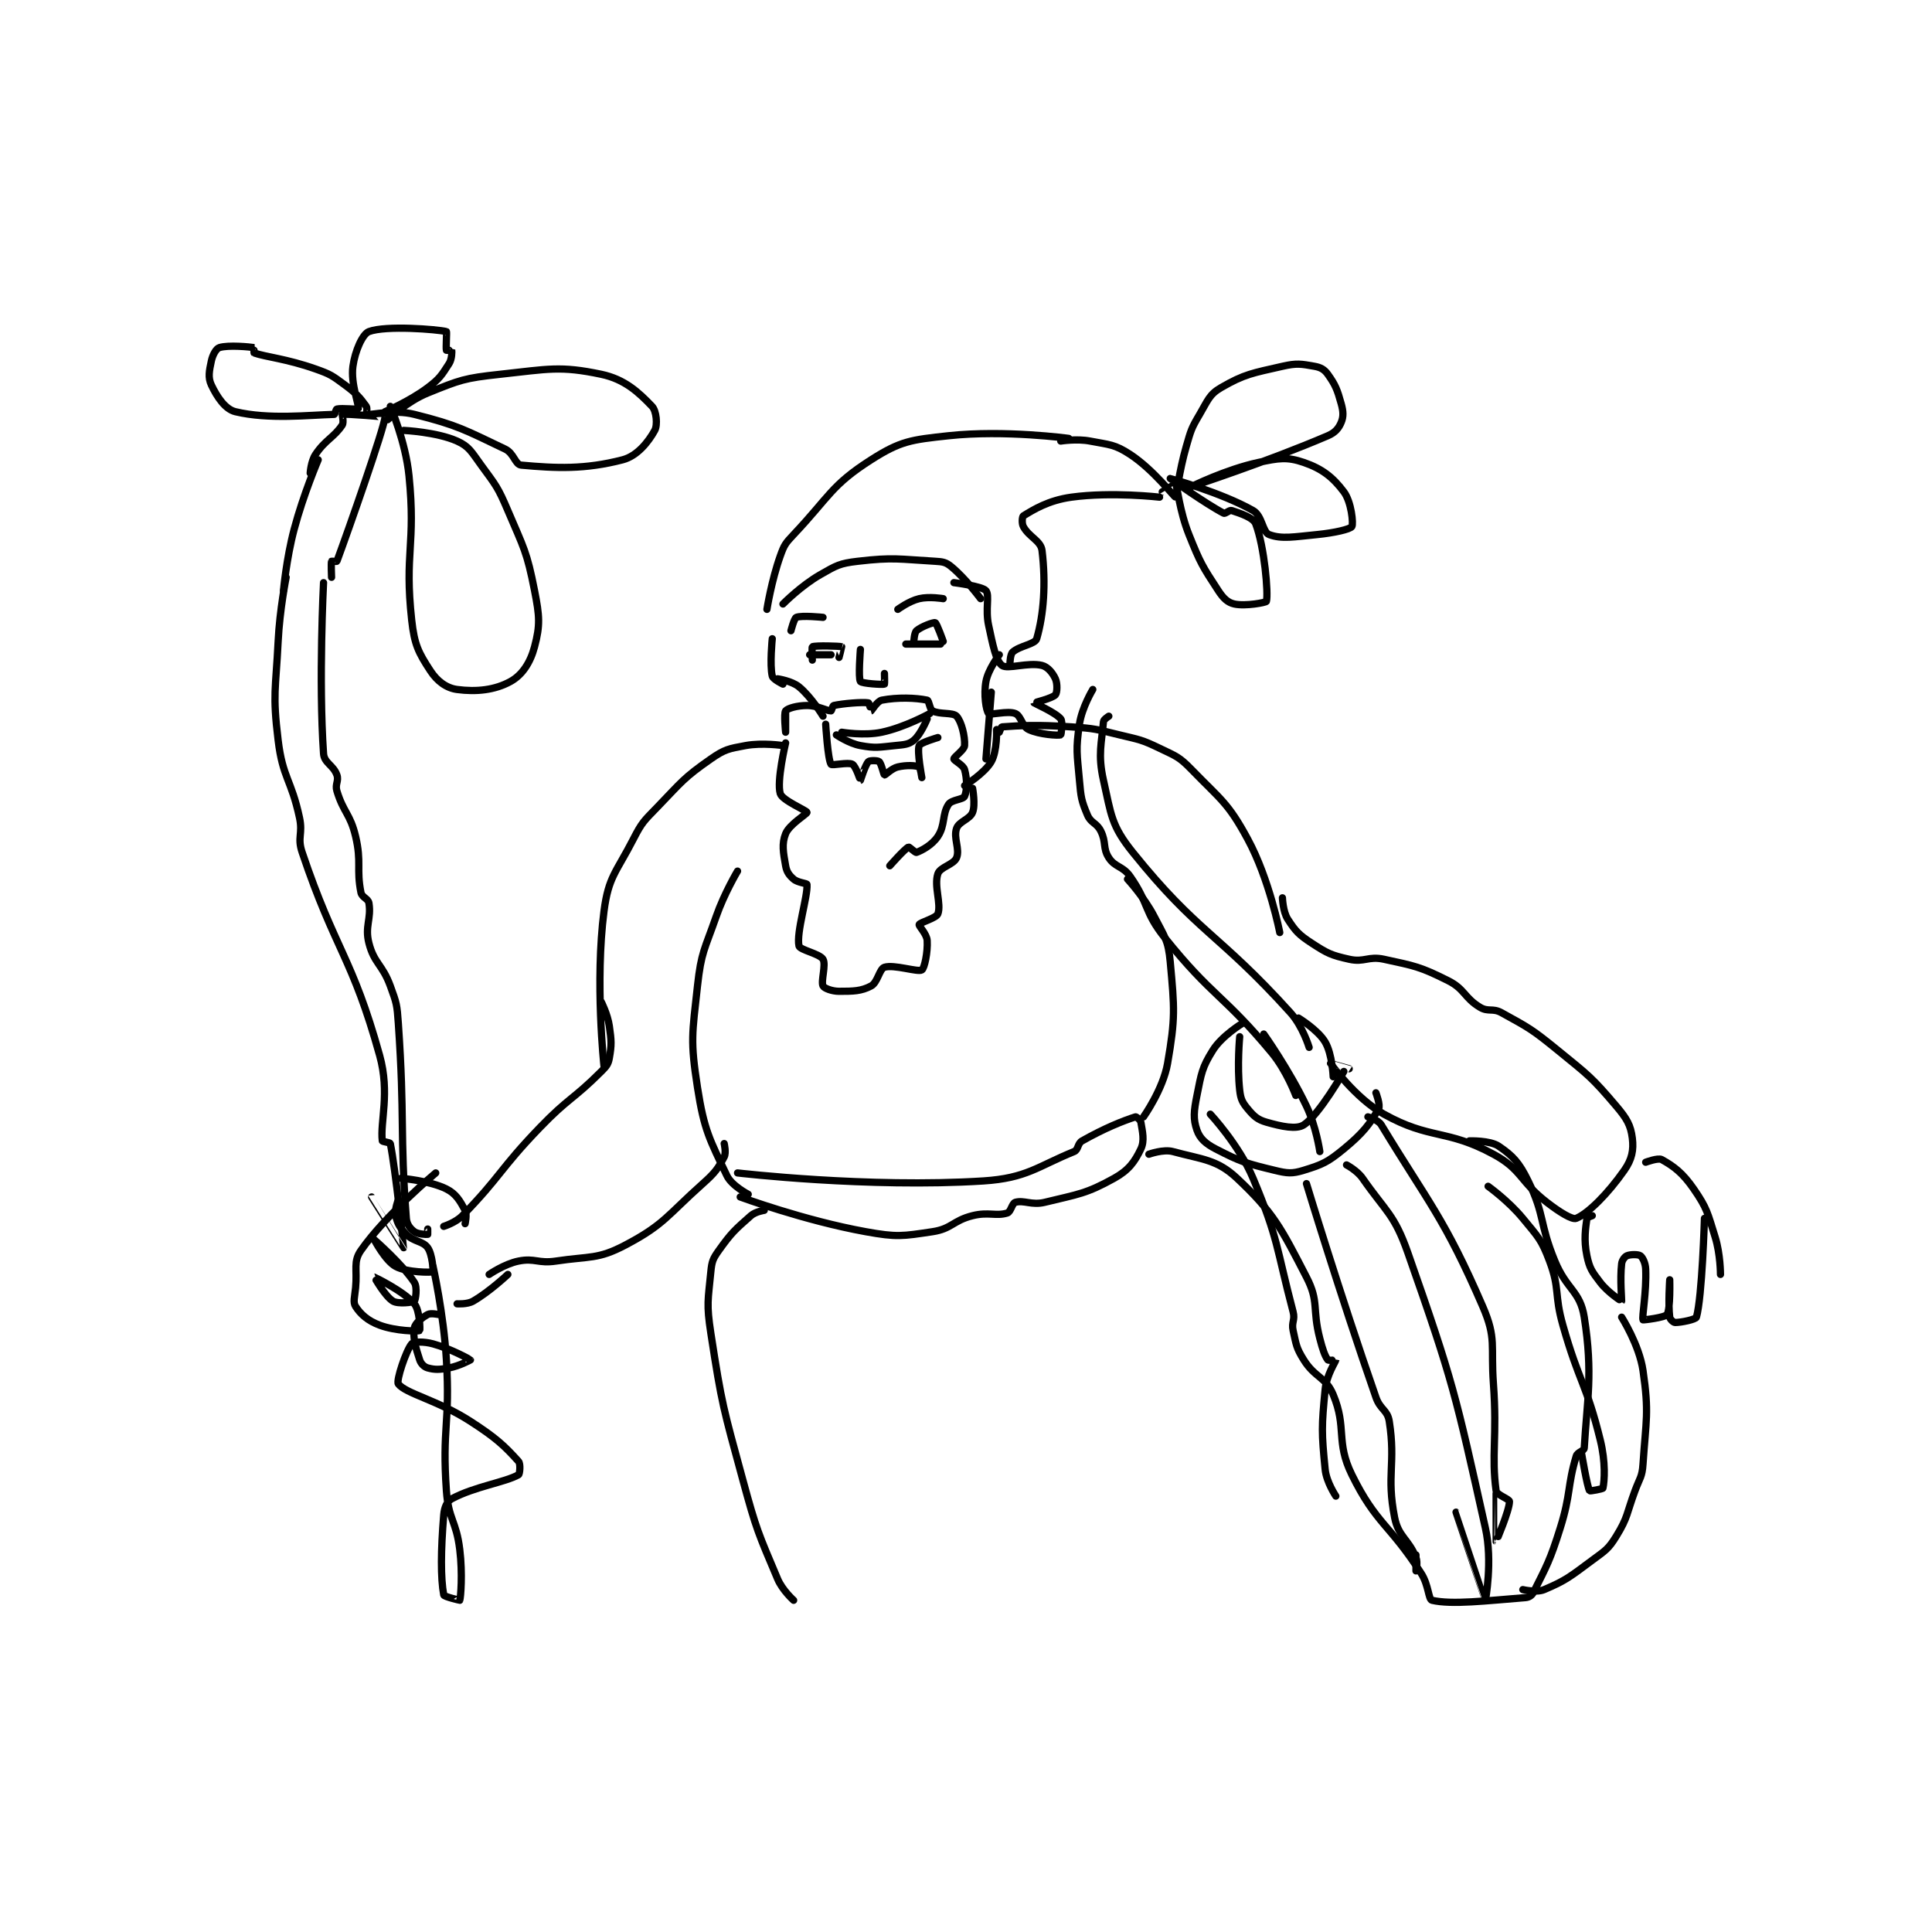 <?xml version="1.0" encoding="utf-8"?>
<!DOCTYPE svg PUBLIC "-//W3C//DTD SVG 1.1//EN" "http://www.w3.org/Graphics/SVG/1.1/DTD/svg11.dtd">
<svg viewBox="0 0 800 800" preserveAspectRatio="xMinYMin meet" xmlns="http://www.w3.org/2000/svg" version="1.1">
<g fill="none" stroke="black" stroke-linecap="round" stroke-linejoin="round" stroke-width="2.712">
<g transform="translate(87.52,137.296) scale(1.106) translate(-6,-6.133)">
<path id="0" d="M216 121.133 C216 121.133 215.001 130.888 216 135.133 C216.281 136.328 220 138.133 220 138.133 "/>
<path id="1" d="M223 118.133 C223 118.133 224.182 113.474 225 113.133 C227.003 112.299 235 113.133 235 113.133 "/>
<path id="2" d="M263 110.133 C263 110.133 267.199 107.028 271 106.133 C274.826 105.233 280 106.133 280 106.133 "/>
<path id="3" d="M230 127.133 L238 127.133 "/>
<path id="4" d="M266 123.133 L279 123.133 "/>
<path id="5" d="M249 125.133 C249 125.133 248.134 135.883 249 137.133 C249.522 137.887 257.228 138.391 258 138.133 C258.119 138.094 258 134.133 258 134.133 "/>
<path id="6" d="M221 148.133 C221 148.133 221 156.133 221 156.133 C221 156.133 220.247 149.075 221 148.133 C221.791 147.145 225.411 146.133 229 146.133 C233.037 146.133 236.263 148.133 238 148.133 C238.193 148.133 238.608 146.217 239 146.133 C242.622 145.357 249.568 144.786 252 145.133 C252.27 145.172 252.985 148.136 253 148.133 C253.176 148.098 255.326 144.452 257 144.133 C262.976 142.995 269.738 143.236 274 144.133 C274.712 144.283 274.929 147.549 276 148.133 C278.585 149.543 283.62 148.638 285 150.133 C286.844 152.131 288.212 157.734 288 161.133 C287.897 162.784 284 165.363 284 166.133 C284 166.75 287.505 168.401 288 170.133 C288.962 173.501 288.996 177.975 288 180.133 C287.425 181.379 283.177 181.368 282 183.133 C279.534 186.832 280.81 190.919 278 195.133 C275.829 198.39 271.997 200.407 270 201.133 C269.554 201.295 267.286 198.99 267 199.133 C265.498 199.884 260 206.133 260 206.133 "/>
<path id="7" d="M221 160.133 C221 160.133 217.576 174.507 219 179.133 C219.78 181.669 228.907 185.435 229 186.133 C229.077 186.715 222.407 190.616 221 194.133 C219.493 197.902 220.114 201.114 221 206.133 C221.408 208.446 222.315 209.659 224 211.133 C225.542 212.482 228.963 212.669 229 213.133 C229.352 217.537 224.928 231.129 226 236.133 C226.332 237.684 233.734 239.024 235 241.133 C236.217 243.162 234.134 249.401 235 251.133 C235.433 252 238.339 253.133 241 253.133 C246.323 253.133 249.284 253.1 253 251.133 C255.477 249.822 256.102 244.733 258 244.133 C261.602 242.996 270.523 246.056 272 245.133 C272.98 244.521 274.258 238.525 274 234.133 C273.853 231.641 270.769 228.709 271 228.133 C271.327 227.317 277.403 225.754 278 224.133 C279.361 220.438 276.467 213.732 278 209.133 C278.852 206.578 283.935 205.72 285 203.133 C286.319 199.929 283.742 195.696 285 192.133 C285.928 189.504 289.945 188.771 291 186.133 C292.13 183.307 291 177.133 291 177.133 "/>
<path id="8" d="M240 157.133 C240 157.133 244.689 160.35 249 161.133 C254.761 162.181 255.81 161.752 262 161.133 C265.428 160.791 267.059 160.751 269 159.133 C271.613 156.956 274 151.133 274 151.133 "/>
<path id="9" d="M242 156.133 C242 156.133 250.303 157.554 257 156.133 C265.7 154.288 275 149.133 275 149.133 "/>
<path id="10" d="M236 153.133 C236 153.133 236.792 166.322 238 168.133 C238.394 168.725 244.386 167.253 246 168.133 C247.266 168.824 248.97 174.138 249 174.133 C249.064 174.123 250.786 168.348 252 167.133 C252.486 166.648 255.445 166.671 256 167.133 C256.856 167.846 257.72 172.053 258 172.133 C258.338 172.23 260.669 169.671 263 169.133 C266.276 168.377 269.711 168.56 271 169.133 C271.448 169.332 272 173.133 272 173.133 C272 173.133 270.134 163.299 271 161.133 C271.433 160.05 278 158.133 278 158.133 "/>
<path id="11" d="M220 108.133 C220 108.133 226.744 101.28 234 97.133 C240.03 93.688 241.22 92.922 248 92.133 C261.485 90.565 263.279 91.349 277 92.133 C279.893 92.299 280.999 92.486 283 94.133 C288.463 98.632 294 106.133 294 106.133 "/>
<path id="12" d="M214 110.133 C214 110.133 215.716 99.329 219 90.133 C220.475 86.003 220.918 85.396 224 82.133 C237.417 67.927 238.081 63.65 253 54.133 C264.06 47.078 267.943 46.653 282 45.133 C303.053 42.857 327 46.133 327 46.133 "/>
<path id="13" d="M305 130.133 C305 130.133 305.1 126.943 306 126.133 C308.641 123.756 314.4 123.207 315 121.133 C317.651 111.977 318.474 100.511 317 88.133 C316.558 84.418 312.133 83.095 310 79.133 C309.332 77.892 309.587 75.386 310 75.133 C313.764 72.833 319.317 69.325 328 68.133 C343.112 66.059 361 68.133 361 68.133 "/>
<path id="14" d="M324 47.133 C324 47.133 329.965 46.165 335 47.133 C342.306 48.538 344.188 48.319 350 52.133 C358.743 57.871 366.586 68.192 367 68.133 C367.189 68.106 368.348 58.269 371 49.133 C372.769 43.038 372.851 42.462 376 37.133 C379.101 31.886 379.599 29.689 384 27.133 C392.812 22.017 395.848 21.682 407 19.133 C412.39 17.901 413.981 18.248 419 19.133 C421.313 19.541 422.709 20.325 424 22.133 C426.864 26.142 427.543 27.887 429 33.133 C429.824 36.098 429.905 37.961 429 40.133 C428.084 42.332 426.75 43.955 424 45.133 C401.228 54.893 373 64.133 373 64.133 C373 64.133 385.877 57.731 398 55.133 C405.654 53.493 408.799 53.002 415 55.133 C421.851 57.488 425.876 60.635 430 66.133 C432.826 69.902 433.625 78.133 433 79.133 C432.375 80.133 426.416 81.512 420 82.133 C411.31 82.974 406.768 83.921 402 82.133 C399.517 81.202 399.47 75.103 396 73.133 C384.189 66.43 365.002 61.133 365 61.133 C364.999 61.133 378.068 70.516 385 74.133 C385.642 74.468 387.158 72.853 388 73.133 C391.37 74.257 396.098 75.775 397 78.133 C400.261 86.662 401.778 104.215 401 107.133 C400.883 107.572 393.114 109.047 389 108.133 C386.516 107.581 384.89 106.024 383 103.133 C377.028 93.999 376.269 92.807 372 82.133 C368.47 73.309 367.646 64.166 367 63.133 C366.996 63.127 362 66.133 362 66.133 "/>
<path id="15" d="M284 100.133 C284 100.133 294.649 101.47 296 103.133 C297.464 104.935 295.687 110.004 297 116.133 C298.598 123.589 299.748 129.444 302 131.133 C304.079 132.692 311.857 129.848 317 131.133 C319.143 131.669 321.002 133.938 322 136.133 C322.823 137.945 322.68 141.369 322 142.133 C320.854 143.422 313.995 145.113 314 145.133 C314.031 145.273 321.979 148.708 324 151.133 C324.846 152.149 324.157 157.081 324 157.133 C323.11 157.43 316.092 157.059 312 155.133 C309.526 153.969 309.145 149.991 307 149.133 C304.101 147.974 297.67 149.864 297 149.133 C296.057 148.104 295.106 142.05 296 137.133 C296.825 132.595 301 127.133 301 127.133 "/>
<path id="16" d="M218 136.133 C218 136.133 223.288 136.9 226 139.133 C230.677 142.985 235 150.133 235 150.133 "/>
<path id="17" d="M301 156.133 C301 156.133 301.701 154.155 302 154.133 C308.77 153.632 315.236 153.263 328 154.133 C336.937 154.743 337.264 155.016 346 157.133 C353.563 158.967 354.181 158.85 361 162.133 C367.21 165.123 368.312 165.303 373 170.133 C384.067 181.536 386.647 182.541 394 196.133 C402.166 211.229 406 231.133 406 231.133 "/>
<path id="18" d="M220 161.133 C220 161.133 212.324 159.962 206 161.133 C199.709 162.298 198.187 162.518 193 166.133 C182.76 173.271 182.153 174.665 173 184.133 C167.925 189.383 167.264 189.769 164 196.133 C157.589 208.636 154.678 210.17 153 223.133 C149.577 249.587 153 281.133 153 281.133 "/>
<path id="19" d="M203 208.133 C203 208.133 198.03 216.448 195 225.133 C190.646 237.614 189.397 238.359 188 251.133 C186.016 269.269 185.271 271.519 188 289.133 C190.492 305.22 192.575 308.607 199 322.133 C200.815 325.955 207 329.133 207 329.133 "/>
<path id="20" d="M203 321.133 C203 321.133 251.941 326.867 295 324.133 C311.274 323.1 315.367 318.66 329 313.133 C330.638 312.469 330.247 310.124 332 309.133 C340.359 304.409 347.238 301.649 352 300.133 C352.284 300.043 353.862 301.306 354 302.133 C354.591 305.678 355.469 309.049 354 312.133 C351.685 316.995 349.426 320.119 344 323.133 C333.56 328.933 330.585 329.072 318 332.133 C313.089 333.328 310.254 331.204 307 332.133 C305.774 332.483 305.333 335.717 304 336.133 C299.825 337.438 296.953 335.645 291 337.133 C283.587 338.987 283.229 342.049 276 343.133 C264.634 344.838 262.671 345.241 251 343.133 C227.962 338.974 204 330.133 204 330.133 "/>
<path id="21" d="M349 211.133 C349 211.133 355.247 217.862 359 225.133 C362.936 232.76 364.26 233.998 365 242.133 C366.598 259.711 366.953 263.009 364 280.133 C362.333 289.802 355 300.133 355 300.133 "/>
<path id="22" d="M357 314.133 C357 314.133 362.43 312.16 366 313.133 C376.932 316.115 382.452 316.038 390 323.133 C403.736 336.045 406.506 341.759 416 360.133 C420.816 369.454 418.092 371.865 421 383.133 C422.05 387.204 422.877 389.636 424 391.133 C424.246 391.462 427.001 391.119 427 391.133 C426.945 391.744 423.518 396.826 423 402.133 C421.636 416.111 421.619 418.325 423 432.133 C423.479 436.92 427 442.133 427 442.133 "/>
<path id="23" d="M213 335.133 C213 335.133 209.721 335.615 208 337.133 C202.028 342.402 200.732 343.509 196 350.133 C193.775 353.248 193.373 354.284 193 358.133 C191.966 368.813 191.311 370.156 193 381.133 C197.174 408.265 197.684 409.211 205 436.133 C210.09 454.864 210.736 455.929 218 473.133 C219.801 477.398 224 481.133 224 481.133 "/>
<path id="24" d="M342 150.133 C342 150.133 340.065 151.35 340 152.133 C339.337 160.092 337.82 164.421 340 174.133 C342.921 187.143 342.89 191.054 351 201.133 C375.31 231.347 382.918 231.179 410 261.133 C414.618 266.241 417 274.133 417 274.133 "/>
<path id="25" d="M336 140.133 C336 140.133 331.924 146.852 331 153.133 C329.588 162.737 330.104 163.98 331 174.133 C331.566 180.547 331.716 181.709 334 187.133 C335.298 190.216 337.434 190.001 339 193.133 C341.119 197.372 339.678 199.544 342 203.133 C344.368 206.793 347.205 206.14 350 210.133 C357.121 220.306 355.06 223.245 363 233.133 C380.837 255.346 384.788 254.205 403 276.133 C408.609 282.887 412 292.133 412 292.133 "/>
<path id="26" d="M413 263.133 C413 263.133 420.299 267.563 423 272.133 C425.676 276.662 426 285.133 426 285.133 "/>
<path id="27" d="M407 218.133 C407 218.133 407.172 223.308 409 226.133 C411.916 230.64 413.15 231.97 418 235.133 C423.842 238.944 425.273 239.638 432 241.133 C437.703 242.401 439.105 239.859 445 241.133 C456.668 243.656 458.557 243.912 469 249.133 C475.341 252.304 475.024 255.548 481 259.133 C484.054 260.966 485.711 259.319 489 261.133 C499.378 266.859 500.404 267.323 510 275.133 C521.58 284.559 522.784 285.271 532 296.133 C535.971 300.813 537.393 303.277 538 308.133 C538.553 312.562 537.857 316.052 535 320.133 C528.8 328.991 521.465 336.286 517 338.133 C515.506 338.752 510.759 335.818 506 332.133 C495.677 324.141 496.688 319.915 486 314.133 C468.348 304.584 462.309 308.781 445 299.133 C434.273 293.154 425.027 280.168 425 280.133 C424.994 280.126 432 282.133 432 282.133 "/>
<path id="28" d="M543 317.133 C543 317.133 547.642 315.379 549 316.133 C553.518 318.643 556.862 321.134 561 327.133 C566.048 334.453 566.192 336.146 569 345.133 C571.004 351.545 571 359.133 571 359.133 "/>
<path id="29" d="M523 337.133 C523 337.133 521.043 337.808 521 338.133 C520.52 341.735 519.746 346.114 521 352.133 C521.989 356.881 522.909 358.091 526 362.133 C528.934 365.97 533.985 369.147 534 369.133 C534.101 369.045 533.318 360.927 534 355.133 C534.158 353.795 535.161 352.493 536 352.133 C537.276 351.586 540.222 351.577 541 352.133 C541.867 352.753 542.904 354.825 543 357.133 C543.359 365.743 541.522 375.117 542 376.133 C542.058 376.256 550.231 375.288 551 374.133 C552.314 372.162 552 361.133 552 361.133 C552 361.133 551.372 370.112 552 375.133 C552.101 375.94 553.427 377.133 554 377.133 C556.294 377.133 561.758 375.992 562 375.133 C564.154 367.496 565 338.133 565 338.133 "/>
<path id="30" d="M400 269.133 C400 269.133 409.474 282.459 416 296.133 C419.653 303.787 421 313.133 421 313.133 "/>
<path id="31" d="M392 265.133 C392 265.133 384.374 269.775 381 275.133 C376.858 281.711 376.652 283.875 375 292.133 C373.82 298.032 373.523 300.914 375 305.133 C376.073 308.2 378.194 310.165 382 312.133 C391.366 316.978 393.365 317.555 404 320.133 C408.887 321.318 410.549 321.503 415 320.133 C422.065 317.959 423.981 317.077 430 312.133 C437.065 306.33 439.761 302.802 443 297.133 C443.784 295.761 442 291.133 442 291.133 "/>
<path id="32" d="M391 270.133 C391 270.133 389.989 281.038 391 290.133 C391.371 293.468 391.991 294.722 394 297.133 C396.291 299.883 397.655 301.178 401 302.133 C406.669 303.753 412.227 304.95 415 303.133 C420.84 299.307 430 283.133 430 283.133 "/>
<path id="33" d="M380 299.133 C380 299.133 390.765 310.638 396 323.133 C405.596 346.04 404.638 348.959 411 373.133 C411.825 376.27 410.303 376.996 411 380.133 C412.184 385.462 412.151 386.575 415 391.133 C419.194 397.844 423.2 397.443 426 404.133 C431.238 416.647 426.843 421.633 433 434.133 C442.168 452.747 447.17 452.6 459 471.133 C461.771 475.474 461.646 480.821 463 481.133 C470.462 482.855 483.125 481.308 498 480.133 C499.339 480.028 500.413 479.308 501 478.133 C505.867 468.4 507.184 466.296 511 454.133 C515.061 441.189 513.632 438.36 517 427.133 C517.456 425.613 519.933 425.285 520 424.133 C521.026 406.343 523.341 396.391 520 375.133 C518.451 365.273 513.436 364.907 509 354.133 C503.071 339.735 505.395 337.227 499 324.133 C495.632 317.237 493.323 314.762 488 311.133 C484.687 308.875 477 309.133 477 309.133 "/>
<path id="34" d="M439 300.133 C439 300.133 442.836 301.211 444 303.133 C461.58 332.161 467.641 337.971 482 371.133 C487.225 383.201 484.951 385.656 486 400.133 C487.435 419.94 485.185 426.821 487 440.133 C487.212 441.686 492 443.228 492 444.133 C492 447.529 487.001 459.134 487 459.133 C486.997 459.132 487 441.133 487 441.133 "/>
<path id="35" d="M431 318.133 C431 318.133 434.961 320.208 437 323.133 C445.848 335.828 448.883 336.561 454 351.133 C471.05 399.688 471.8 403.926 483 454.133 C485.762 466.517 483.004 481.135 483 481.133 C482.993 481.129 472 448.133 472 448.133 "/>
<path id="36" d="M416 325.133 C416 325.133 428.424 366.156 442 405.133 C443.637 409.835 446.33 409.827 447 414.133 C449.488 430.127 445.876 434.201 449 450.133 C450.422 457.387 454.22 458.184 457 465.133 C457.764 467.042 457 470.133 457 470.133 C457 470.133 457 464.133 457 464.133 "/>
<path id="37" d="M484 326.133 C484 326.133 491.633 331.6 497 338.133 C502.73 345.109 503.951 346.002 507 354.133 C510.995 364.786 508.684 366.44 512 378.133 C518.128 399.741 520.794 399.962 526 421.133 C528.045 429.451 527.584 436.359 527 439.133 C526.933 439.453 522.119 440.327 522 440.133 C521.091 438.657 519 426.133 519 426.133 "/>
<path id="38" d="M534 375.133 C534 375.133 540.599 385.499 542 395.133 C544.318 411.067 543.113 413.438 542 430.133 C541.676 434.999 540.801 435.272 539 440.133 C535.825 448.706 536.397 449.989 532 457.133 C529 462.008 527.918 462.49 523 466.133 C514.792 472.213 513.249 473.643 505 477.133 C502.087 478.366 497 477.133 497 477.133 "/>
<path id="39" d="M152 257.133 C152 257.133 154.373 261.747 155 266.133 C155.797 271.716 155.886 273.114 155 278.133 C154.592 280.446 153.917 281.216 152 283.133 C141.456 293.678 139.714 293.007 129 304.133 C113.871 319.844 114.481 322.25 100 337.133 C97.443 339.762 93 341.133 93 341.133 "/>
<path id="40" d="M198 310.133 C198 310.133 198.823 313.59 198 315.133 C195.652 319.537 194.593 321.037 190 325.133 C176.559 337.122 175.57 340.451 161 348.133 C150.668 353.581 147.819 352.21 135 354.133 C128.328 355.134 127.141 352.905 121 354.133 C115.736 355.186 110 359.133 110 359.133 "/>
<path id="41" d="M34 98.133 C34 98.133 31.588 110.181 31 122.133 C30.099 140.446 28.869 141.552 31 159.133 C32.726 173.374 35.911 173.72 39 188.133 C40.329 194.334 38.064 195.389 40 201.133 C52.453 238.078 58.75 240.234 69 277.133 C72.936 291.303 69.131 301.967 70 309.133 C70.037 309.438 72.921 309.738 73 310.133 C74.978 320.024 78.013 349.097 78 349.133 C77.995 349.148 66 330.133 66 330.133 "/>
<path id="42" d="M48 100.133 C48 100.133 46.112 136.944 48 164.133 C48.246 167.68 51.677 168.429 53 172.133 C53.811 174.405 52.226 175.591 53 178.133 C55.468 186.241 57.998 186.679 60 195.133 C62.304 204.864 60.233 207.299 62 216.133 C62.38 218.032 64.721 218.366 65 220.133 C65.936 226.061 63.372 228.824 65 235.133 C66.961 242.731 70.037 243.051 73 251.133 C75.364 257.579 75.519 258.165 76 265.133 C78.476 301.04 76.531 306.042 79 338.133 C79.176 340.426 80.489 342 82 343.133 C83.287 344.099 86.627 344.208 87 344.133 C87.031 344.127 87 342.133 87 342.133 "/>
<path id="43" d="M101 340.133 C101 340.133 101.801 336.622 101 335.133 C99.114 331.63 97.617 328.942 94 327.133 C87.752 324.009 77 323.133 77 323.133 "/>
<path id="44" d="M76 331.133 C76 331.133 74.502 334.976 75 337.133 C75.684 340.095 76.568 341.701 79 344.133 C81.874 347.008 85.166 346.566 87 349.133 C88.785 351.632 89.127 358.059 89 358.133 C88.499 358.426 79.345 358.503 75 356.133 C71.126 354.02 67 346.133 67 346.133 C67 346.133 77.589 355.37 82 362.133 C83.198 363.97 82.434 368.754 82 369.133 C81.434 369.629 75.915 370.283 74 369.133 C71.031 367.352 66.997 360.133 67 360.133 C67.005 360.134 77.91 365.322 82 370.133 C84.103 372.608 84.172 380.027 84 380.133 C83.43 380.484 74.994 380.381 69 378.133 C64.576 376.474 61.894 374.079 60 371.133 C58.963 369.521 59.673 367.567 60 364.133 C60.663 357.172 59.04 354.376 62 350.133 C71.331 336.759 90 321.133 90 321.133 "/>
<path id="45" d="M117 359.133 C117 359.133 110.231 365.526 104 369.133 C101.818 370.396 98 370.133 98 370.133 "/>
<path id="46" d="M89 356.133 C89 356.133 92.964 373.723 94 391.133 C95.439 415.302 92.326 416.357 94 440.133 C94.764 450.979 97.675 451.269 99 462.133 C100.113 471.263 99.349 480.146 99 481.133 C98.998 481.139 93.123 479.787 93 479.133 C91.823 472.857 91.886 462.499 93 449.133 C93.232 446.349 94.207 444.094 96 443.133 C104.606 438.523 115.877 437.002 121 434.133 C121.478 433.866 121.836 430.062 121 429.133 C115.783 423.337 112.547 420.286 103 414.133 C90.569 406.122 78.773 403.789 76 400.133 C75.099 398.945 78.928 387.524 81 385.133 C81.743 384.276 85.572 384.198 89 385.133 C95.7 386.961 102.932 391.031 103 391.133 C103.01 391.149 98.877 393.406 95 394.133 C91.378 394.812 89.713 394.873 87 394.133 C85.705 393.78 84.493 392.614 84 391.133 C82.437 386.446 81.377 382.664 82 379.133 C82.315 377.35 84.835 375.336 87 374.133 C88.113 373.515 91 374.133 91 374.133 "/>
<path id="47" d="M33 103.133 C33 103.133 34.057 91.228 37 80.133 C40.473 67.044 46 54.133 46 54.133 "/>
<path id="48" d="M51 98.133 C51 98.133 50.775 92.808 51 92.133 C51.025 92.058 52.948 92.274 53 92.133 C57.279 80.58 70.863 41.906 71 38.133 C71.001 38.105 56.679 36.819 55 37.133 C54.92 37.148 55.699 40.085 55 41.133 C51.914 45.762 48.665 46.636 45 52.133 C43.271 54.727 43 59.133 43 59.133 "/>
<path id="49" d="M72 39.133 C72 39.133 79.264 32.265 87 29.133 C99.117 24.229 100.718 23.564 114 22.133 C132.186 20.175 136.509 18.872 152 22.133 C160.775 23.981 166.044 28.93 171 34.133 C172.639 35.854 173.128 41.083 172 43.133 C169.651 47.404 165.461 52.714 160 54.133 C145.844 57.814 135.06 57.321 122 56.133 C119.74 55.928 119.303 51.702 116 50.133 C101.005 43.011 98.392 41.231 82 37.133 C74.079 35.153 66.189 37.498 64 37.133 C63.939 37.123 64.52 34.848 64 34.133 C61.606 30.841 60.322 29.318 56 26.133 C51.204 22.599 50.661 22.131 45 20.133 C34.161 16.308 26.388 15.66 22 14.133 C21.878 14.091 22.038 12.139 22 12.133 C20.413 11.889 12.396 11.072 9 12.133 C7.808 12.506 6.499 14.806 6 17.133 C5.205 20.845 4.677 23.341 6 26.133 C8.096 30.559 11.159 35.215 15 36.133 C27.558 39.136 42.649 37.379 52 37.133 C52.266 37.126 52.64 35.213 53 35.133 C54.996 34.69 60.905 35.386 61 35.133 C61.481 33.851 58.09 25.727 59 19.133 C59.8 13.335 62.605 7.023 65 6.133 C71.415 3.751 90.575 5.306 94 6.133 C94.2 6.181 93.769 12.324 94 13.133 C94.019 13.199 95.994 13.102 96 13.133 C96.075 13.506 96.114 16.401 95 18.133 C92.208 22.476 91.466 23.784 87 27.133 C80.112 32.3 71 36.133 71 36.133 "/>
<path id="50" d="M78 43.133 C78 43.133 90.387 43.72 98 47.133 C102.554 49.175 103.408 51.217 107 56.133 C112.606 63.805 113.255 64.332 117 73.133 C123.036 87.318 124.135 88.524 127 103.133 C128.882 112.732 129.156 115.988 127 124.133 C125.421 130.1 122.4 134.706 118 137.133 C112.109 140.384 105.164 141.089 98 140.133 C94.004 139.601 90.571 137.066 88 133.133 C83.522 126.285 82.012 123.366 81 114.133 C78.23 88.861 82.599 86.125 80 60.133 C78.717 47.306 73 34.133 73 34.133 "/>
<path id="51" d="M300 155.133 C300 155.133 300.247 163.2 298 167.133 C295.484 171.537 288 176.133 288 176.133 "/>
<path id="52" d="M298 141.133 L296 166.133 "/>
<path id="53" d="M269 122.133 C269 122.133 269.179 118.852 270 118.133 C271.755 116.597 276.375 114.883 277 115.133 C277.625 115.383 280 122.133 280 122.133 "/>
<path id="54" d="M231 129.133 C231 129.133 230.765 124.24 231 124.133 C232.14 123.615 241.32 123.861 242 124.133 C242.037 124.148 241 128.133 241 128.133 "/>
</g>
</g>
</svg>
